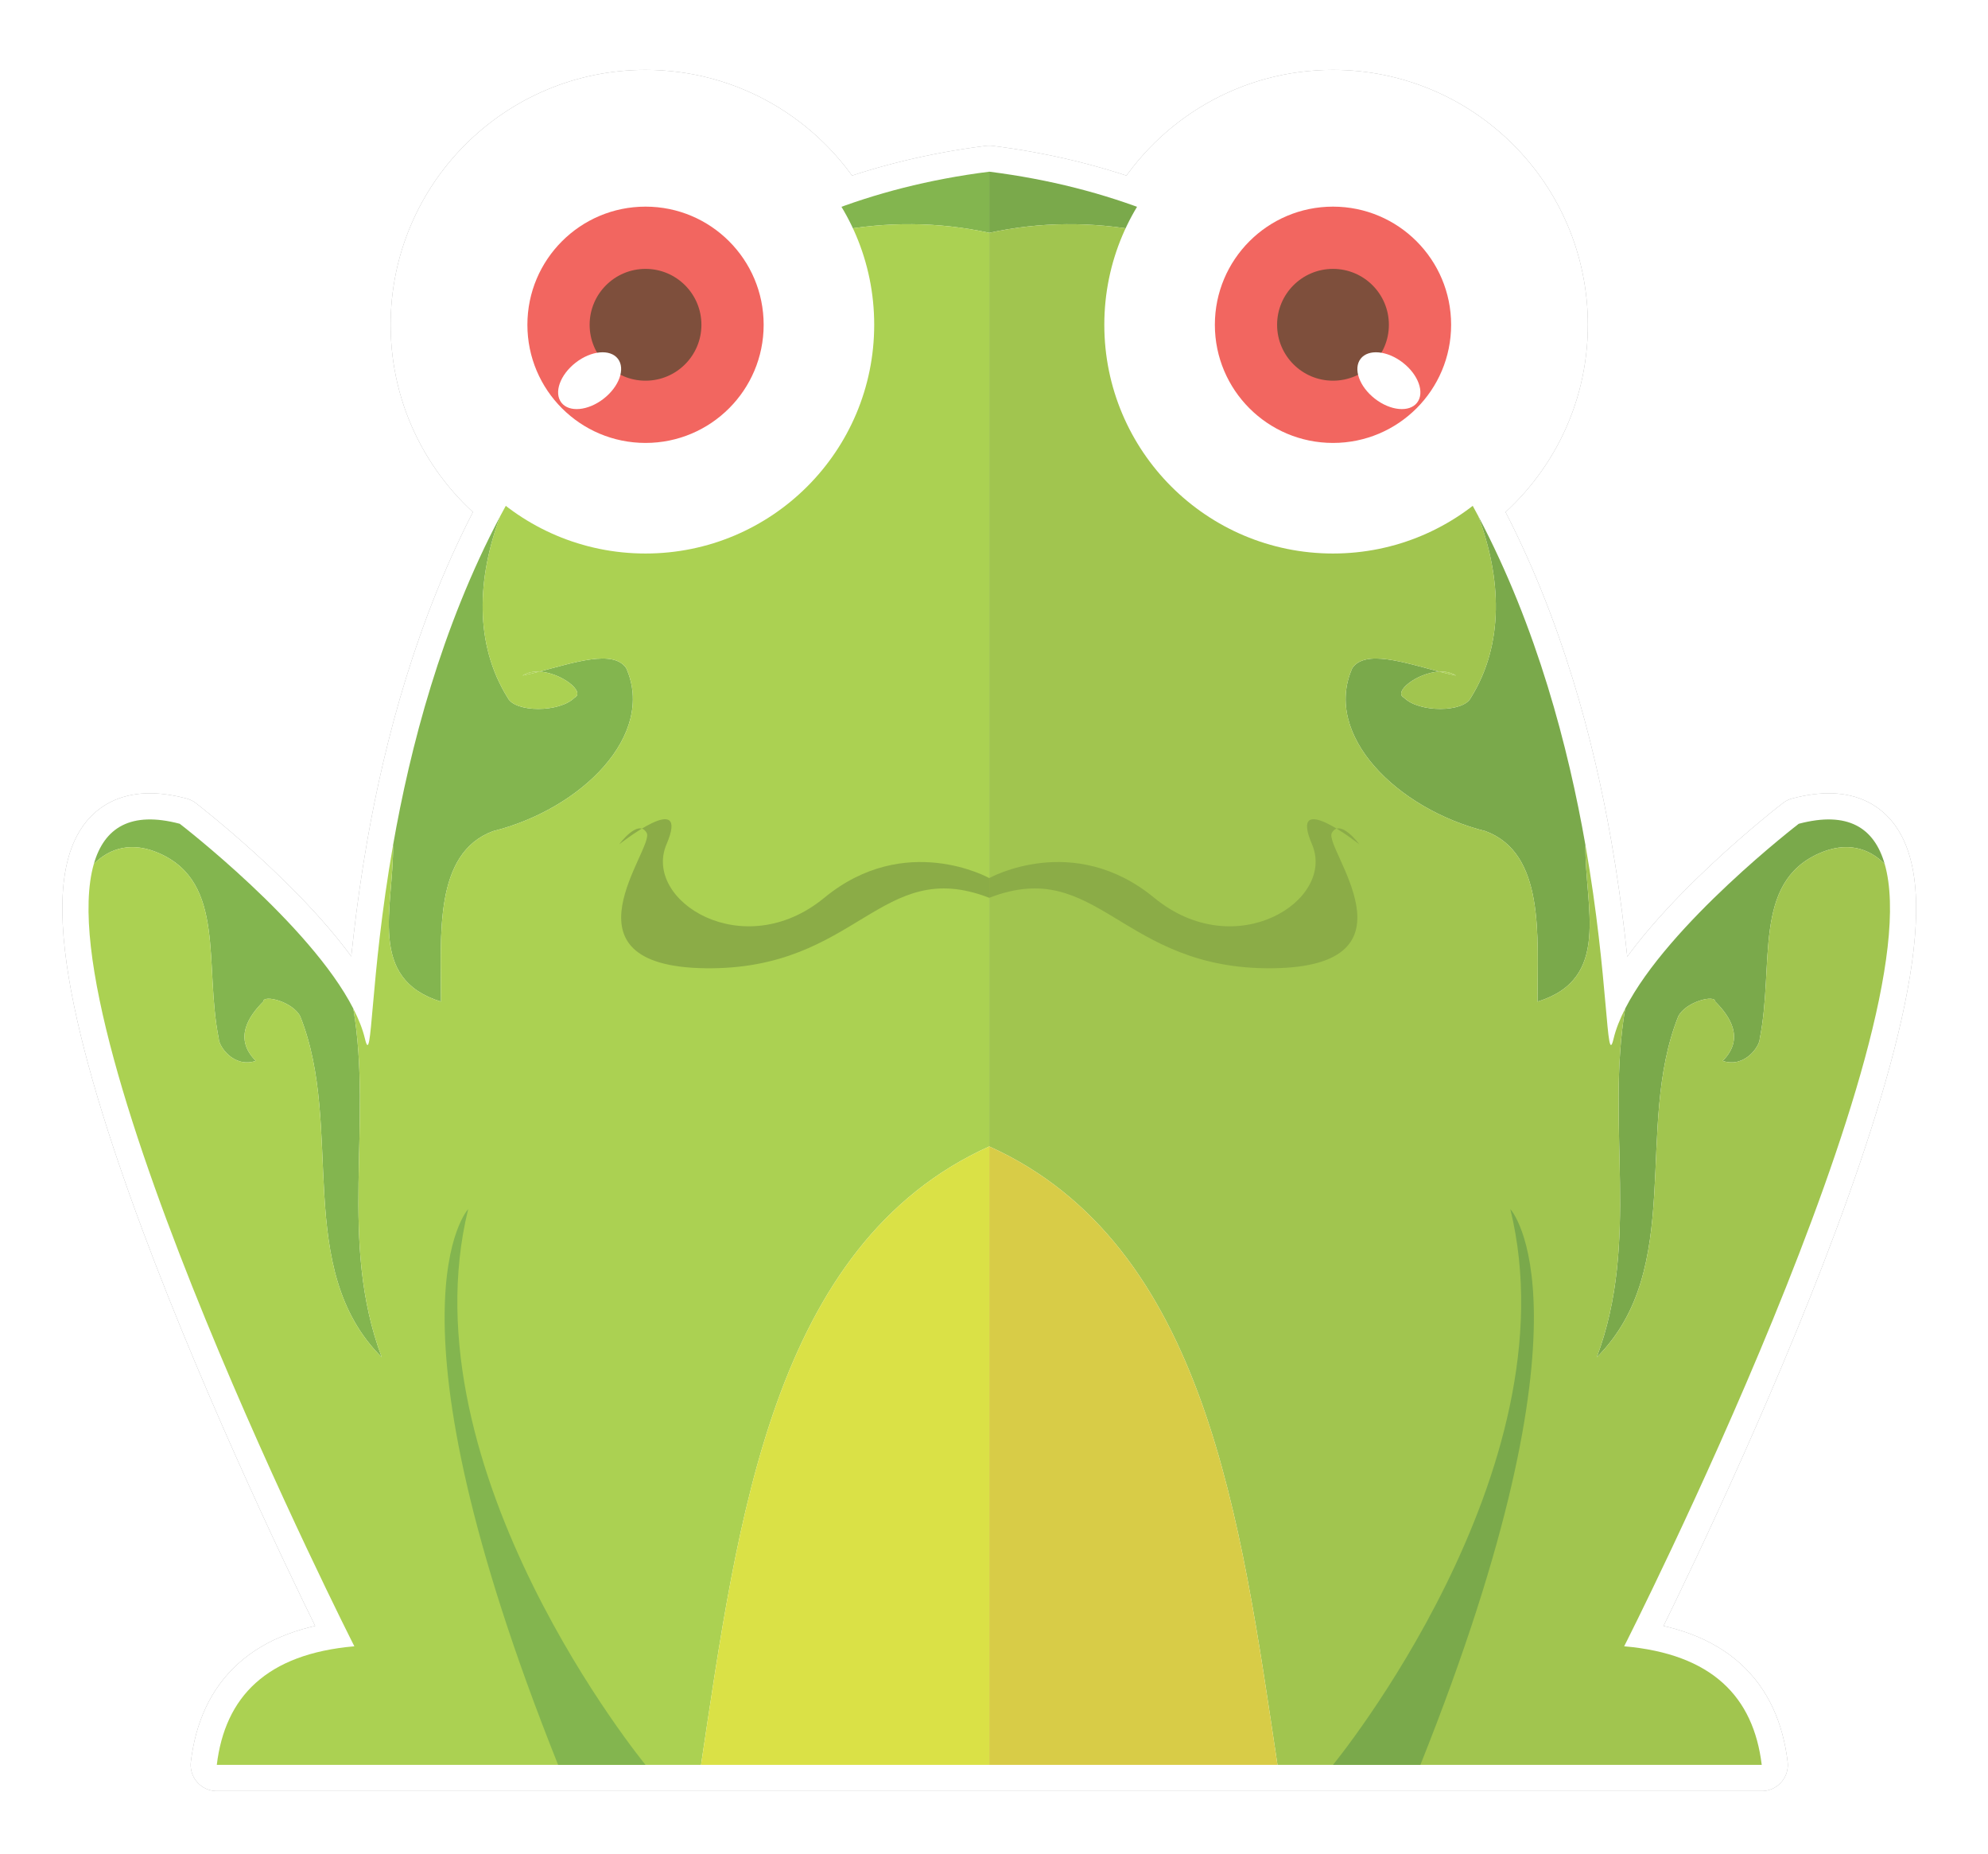 <?xml version="1.0" encoding="UTF-8" standalone="no"?>
<!-- Created with Inkscape (http://www.inkscape.org/) -->

<svg
   xmlns:dc="http://purl.org/dc/elements/1.1/"
   xmlns:cc="http://creativecommons.org/ns#"
   xmlns:rdf="http://www.w3.org/1999/02/22-rdf-syntax-ns#"
   xmlns:svg="http://www.w3.org/2000/svg"
   xmlns="http://www.w3.org/2000/svg"
   xmlns:sodipodi="http://sodipodi.sourceforge.net/DTD/sodipodi-0.dtd"
   xmlns:inkscape="http://www.inkscape.org/namespaces/inkscape"
   id="svg2"
   version="1.1"
   inkscape:version="0.48.4 r9939"
   width="152.091"
   height="141.826"
   xml:space="preserve"
   sodipodi:docname="sapo.svg"><defs
     id="defs6"><filter
       inkscape:collect="always"
       id="filter4688"
       color-interpolation-filters="sRGB"><feGaussianBlur
         inkscape:collect="always"
         stdDeviation="3.374"
         id="feGaussianBlur4690" /></filter></defs><sodipodi:namedview
     pagecolor="#ffffff"
     bordercolor="#666666"
     borderopacity="1"
     objecttolerance="10"
     gridtolerance="10"
     guidetolerance="10"
     inkscape:pageopacity="0"
     inkscape:pageshadow="2"
     inkscape:window-width="1600"
     inkscape:window-height="876"
     id="namedview4"
     showgrid="false"
     inkscape:zoom="0.53807398"
     inkscape:cx="-219.0561"
     inkscape:cy="132.15721"
     inkscape:window-x="0"
     inkscape:window-y="1"
     inkscape:window-maximized="1"
     inkscape:current-layer="g10" /><g
     id="g10"
     inkscape:groupmode="layer"
     inkscape:label="green frog"
     transform="matrix(1.25,0,0,-1.25,-740.016,622.169)"><g
       id="g4698"
       transform="matrix(0.497,0,0,0.497,297.961,193.536)"><g
         id="g4694"><path
           style="fill:#999999;fill-opacity:1;fill-rule:nonzero;stroke:#999999;stroke-width:6.433;stroke-linejoin:round;stroke-miterlimit:4;stroke-dasharray:none;filter:url(#filter4688)"
           d="m 671.15,600.25 c -15.553,0 -28.175,-12.622 -28.175,-28.175 0,-9.075 4.31,-17.125 10.975,-22.275 -0.227,-0.415 -0.455,-0.833 -0.675,-1.25 -7.28,-13.777 -11.124,-28.539 -13.225,-40.525 -2.896,-16.516 -2.517,-27.743 -3.45,-23.825 -0.282,1.186 -0.778,2.407 -1.425,3.675 -5.328,10.433 -21.375,22.775 -21.375,22.775 -6.037,1.595 -9.316,-0.469 -10.6,-4.95 -6.063,-21.155 32.1,-96.325 32.1,-96.325 -10.824,-0.942 -15.936,-6.223 -16.95,-14.6 l 59.625,0 35.5,0 35.5,0 59.625,0 c -1.014,8.377 -6.102,13.658 -16.925,14.6 0,0 38.138,75.17 32.075,96.325 -1.284,4.481 -4.538,6.545 -10.575,4.95 0,0 -16.047,-12.342 -21.375,-22.775 -0.647,-1.268 -1.168,-2.489 -1.45,-3.675 -0.933,-3.918 -0.554,7.309 -3.45,23.825 -0.013,-0.956 0.036,-1.922 0.1,-2.9 -0.064,0.978 -0.113,1.944 -0.1,2.9 -2.101,11.986 -5.945,26.748 -13.225,40.525 -0.22,0.417 -0.449,0.835 -0.675,1.25 6.665,5.15 10.975,13.2 10.975,22.275 0,15.553 -12.622,28.175 -28.175,28.175 -10.239,0 -19.196,-5.479 -24.125,-13.65 -5.513,2.004 -11.561,3.486 -18.2,4.325 -6.639,-0.839 -12.687,-2.321 -18.2,-4.325 -4.929,8.171 -13.886,13.65 -24.125,13.65 z m -56.75,-95.4 c 0.323,-0.342 0.615,-0.719 0.875,-1.1 -0.26,0.381 -0.552,0.758 -0.875,1.1 z"
           id="path3871"
           inkscape:connector-curvature="0" /><path
           inkscape:connector-curvature="0"
           id="path4692"
           d="m 671.15,600.25 c -15.553,0 -28.175,-12.622 -28.175,-28.175 0,-9.075 4.31,-17.125 10.975,-22.275 -0.227,-0.415 -0.455,-0.833 -0.675,-1.25 -7.28,-13.777 -11.124,-28.539 -13.225,-40.525 -2.896,-16.516 -2.517,-27.743 -3.45,-23.825 -0.282,1.186 -0.778,2.407 -1.425,3.675 -5.328,10.433 -21.375,22.775 -21.375,22.775 -6.037,1.595 -9.316,-0.469 -10.6,-4.95 -6.063,-21.155 32.1,-96.325 32.1,-96.325 -10.824,-0.942 -15.936,-6.223 -16.95,-14.6 l 59.625,0 35.5,0 35.5,0 59.625,0 c -1.014,8.377 -6.102,13.658 -16.925,14.6 0,0 38.138,75.17 32.075,96.325 -1.284,4.481 -4.538,6.545 -10.575,4.95 0,0 -16.047,-12.342 -21.375,-22.775 -0.647,-1.268 -1.168,-2.489 -1.45,-3.675 -0.933,-3.918 -0.554,7.309 -3.45,23.825 -0.013,-0.956 0.036,-1.922 0.1,-2.9 -0.064,0.978 -0.113,1.944 -0.1,2.9 -2.101,11.986 -5.945,26.748 -13.225,40.525 -0.22,0.417 -0.449,0.835 -0.675,1.25 6.665,5.15 10.975,13.2 10.975,22.275 0,15.553 -12.622,28.175 -28.175,28.175 -10.239,0 -19.196,-5.479 -24.125,-13.65 -5.513,2.004 -11.561,3.486 -18.2,4.325 -6.639,-0.839 -12.687,-2.321 -18.2,-4.325 -4.929,8.171 -13.886,13.65 -24.125,13.65 z m -56.75,-95.4 c 0.323,-0.342 0.615,-0.719 0.875,-1.1 -0.26,0.381 -0.552,0.758 -0.875,1.1 z"
           style="fill:#ffffff;fill-opacity:1;fill-rule:nonzero;stroke:#ffffff;stroke-width:6.433;stroke-linejoin:round;stroke-miterlimit:4;stroke-dasharray:none" /></g><path
         d="m 772.778,526.156 c -0.912,-1.825 -6.386,-1.825 -8.211,0 -1.429,0.714 1.616,3.096 4.319,3.225 -4.241,1.101 -9.143,2.767 -10.705,0.424 -3.65,-8.211 5.474,-17.334 16.422,-20.071 7.298,-2.737 6.386,-12.773 6.386,-20.984 9.162,2.82 5.805,11.626 5.905,19.273 -2.101,11.986 -5.928,26.749 -13.208,40.526 2.853,-7.601 3.243,-15.751 -0.908,-22.393"
         style="fill:#7aa94b;fill-opacity:1;fill-rule:nonzero;stroke:none"
         id="path172"
         inkscape:connector-curvature="0" /><path
         d="m 768.886,529.381 c 0.714,-0.185 1.411,-0.356 2.068,-0.488 -0.594,0.396 -1.319,0.524 -2.068,0.488"
         style="fill:#abd152;fill-opacity:1;fill-rule:nonzero;stroke:none"
         id="path176"
         inkscape:connector-curvature="0" /><path
         d="m 749.784,576.984 c -9.558,6.985 -21.454,12.07 -36.307,13.948 l 0,-7.529 c 12.633,2.773 25.533,-0.054 36.307,-6.419"
         style="fill:#7aa94b;fill-opacity:1;fill-rule:nonzero;stroke:none"
         id="path180"
         inkscape:connector-curvature="0" /><path
         d="m 813.163,510.647 c 0,0 -16.047,-12.328 -21.375,-22.761 -2.407,-14.309 1.865,-28.618 -3.5,-42.927 10.948,10.948 4.561,28.282 10.035,41.967 0.913,1.825 4.562,2.737 4.562,1.825 1.825,-1.825 3.649,-4.562 0.912,-7.299 2.737,-0.912 4.562,1.825 4.562,2.737 1.825,9.124 -0.913,19.159 7.299,22.809 3.377,1.501 6.136,0.683 8.088,-1.304 -1.284,4.481 -4.546,6.548 -10.583,4.953"
         style="fill:#7aa94b;fill-opacity:1;fill-rule:nonzero;stroke:none"
         id="path184"
         inkscape:connector-curvature="0" /><path
         d="m 815.658,506.997 c -8.211,-3.649 -5.474,-13.685 -7.299,-22.808 0,-0.913 -1.824,-3.65 -4.561,-2.737 2.737,2.737 0.912,5.474 -0.913,7.298 0,0.913 -3.649,0 -4.561,-1.824 -5.474,-13.685 0.912,-31.019 -10.036,-41.967 5.366,14.308 1.094,28.617 3.5,42.926 -0.647,-1.268 -1.146,-2.51 -1.428,-3.696 -0.933,-3.918 -0.569,7.318 -3.465,23.834 -0.1,-7.647 3.257,-16.453 -5.906,-19.273 0,8.211 0.913,18.247 -6.386,20.984 -10.948,2.737 -20.071,11.86 -16.422,20.071 1.562,2.343 6.464,0.677 10.705,-0.424 0.749,0.035 1.474,-0.092 2.068,-0.488 -0.657,0.131 -1.354,0.302 -2.068,0.488 -2.703,-0.129 -5.747,-2.511 -4.318,-3.225 1.824,-1.825 7.298,-1.825 8.21,0 4.152,6.642 3.761,14.792 0.909,22.393 -5.629,10.654 -13.33,20.709 -23.903,28.435 -10.773,6.365 -23.673,9.192 -36.307,6.419 l 0,-112.482 c 26.752,-12.078 30.991,-46.256 35.494,-76.14 l 59.632,0 c -1.014,8.377 -6.117,13.655 -16.94,14.597 0,0 38.147,75.16 32.084,96.315 -1.953,1.988 -4.711,2.805 -8.089,1.304"
         style="fill:#a1c54f;fill-opacity:1;fill-rule:nonzero;stroke:none"
         id="path188"
         inkscape:connector-curvature="0" /><path
         d="m 713.477,470.921 0,-76.14 35.494,0 c -4.504,29.884 -8.742,64.063 -35.494,76.14"
         style="fill:#d8cc47;fill-opacity:1;fill-rule:nonzero;stroke:none"
         id="path192"
         inkscape:connector-curvature="0" /><path
         d="m 783.967,572.083 c 0,-15.553 -12.608,-28.161 -28.161,-28.161 -15.553,0 -28.161,12.608 -28.161,28.161 0,15.553 12.608,28.161 28.161,28.161 15.553,0 28.161,-12.608 28.161,-28.161"
         style="fill:#ffffff;fill-opacity:1;fill-rule:nonzero;stroke:none"
         id="path196"
         inkscape:connector-curvature="0" /><path
         d="m 770.354,572.083 c 0,-8.034 -6.513,-14.547 -14.547,-14.547 -8.035,0 -14.548,6.513 -14.548,14.547 0,8.034 6.513,14.547 14.548,14.547 8.034,0 14.547,-6.513 14.547,-14.547"
         style="fill:#f26660;fill-opacity:1;fill-rule:nonzero;stroke:none"
         id="path200"
         inkscape:connector-curvature="0" /><path
         d="m 762.689,572.083 c 0,-3.801 -3.081,-6.883 -6.883,-6.883 -3.801,0 -6.882,3.082 -6.882,6.883 0,3.801 3.081,6.883 6.882,6.883 3.802,0 6.883,-3.082 6.883,-6.883"
         style="fill:#7e4f3c;fill-opacity:1;fill-rule:nonzero;stroke:none"
         id="path204"
         inkscape:connector-curvature="0" /><path
         d="m 766.164,562.495 c -0.953,-1.224 -3.281,-1.006 -5.2,0.488 -1.92,1.494 -2.703,3.698 -1.75,4.922 0.953,1.224 3.281,1.006 5.2,-0.488 1.92,-1.494 2.703,-3.698 1.75,-4.922"
         style="fill:#ffffff;fill-opacity:1;fill-rule:nonzero;stroke:none"
         id="path208"
         inkscape:connector-curvature="0" /><path
         d="m 713.477,503.961 c 0,0 10.339,5.782 20.319,-2.429 9.98,-8.21 22.393,-0.346 19.424,6.592 -2.968,6.939 5.821,0 5.821,0 0,0 -2.367,3.238 -3.381,1.388 -1.014,-1.85 11.476,-16.422 -7.259,-16.653 -18.734,-0.231 -21.509,13.877 -34.924,8.673 l 0,2.429 z"
         style="fill:#8bac47;fill-opacity:1;fill-rule:nonzero;stroke:none"
         id="path212"
         inkscape:connector-curvature="0" /><path
         d="m 755.806,394.781 c 0,0 29.744,36.189 21.837,68.425 0,0 11.43,-12.165 -11.074,-68.425 l -10.763,0 z"
         style="fill:#7aa94b;fill-opacity:1;fill-rule:nonzero;stroke:none"
         id="path216"
         inkscape:connector-curvature="0" /><path
         d="m 654.175,526.156 c 0.912,-1.825 6.386,-1.825 8.211,0 1.429,0.714 -1.616,3.096 -4.319,3.225 4.241,1.101 9.143,2.767 10.705,0.424 3.65,-8.211 -5.474,-17.334 -16.422,-20.071 -7.298,-2.737 -6.386,-12.773 -6.386,-20.984 -9.162,2.82 -5.805,11.626 -5.905,19.273 2.101,11.986 5.928,26.749 13.208,40.526 -2.853,-7.601 -3.243,-15.751 0.908,-22.393"
         style="fill:#83b54f;fill-opacity:1;fill-rule:nonzero;stroke:none"
         id="path220"
         inkscape:connector-curvature="0" /><path
         d="m 658.068,529.381 c -0.714,-0.185 -1.411,-0.356 -2.068,-0.488 0.594,0.396 1.319,0.524 2.068,0.488"
         style="fill:#abd152;fill-opacity:1;fill-rule:nonzero;stroke:none"
         id="path224"
         inkscape:connector-curvature="0" /><path
         d="m 677.17,576.984 c 9.558,6.985 21.454,12.07 36.307,13.948 l 0,-7.529 c -12.633,2.773 -25.534,-0.054 -36.307,-6.419"
         style="fill:#83b54f;fill-opacity:1;fill-rule:nonzero;stroke:none"
         id="path228"
         inkscape:connector-curvature="0" /><path
         d="m 613.79,510.647 c 0,0 16.047,-12.328 21.375,-22.761 2.407,-14.309 -1.865,-28.618 3.5,-42.927 -10.948,10.948 -4.561,28.282 -10.035,41.967 -0.913,1.825 -4.562,2.737 -4.562,1.825 -1.824,-1.825 -3.649,-4.562 -0.912,-7.299 -2.737,-0.912 -4.562,1.825 -4.562,2.737 -1.824,9.124 0.913,19.159 -7.298,22.809 -3.378,1.501 -6.137,0.683 -8.089,-1.304 1.284,4.481 4.546,6.548 10.583,4.953"
         style="fill:#83b54f;fill-opacity:1;fill-rule:nonzero;stroke:none"
         id="path232"
         inkscape:connector-curvature="0" /><path
         d="m 611.296,506.997 c 8.211,-3.649 5.474,-13.685 7.299,-22.808 0,-0.913 1.824,-3.65 4.561,-2.737 -2.737,2.737 -0.912,5.474 0.913,7.298 0,0.913 3.649,0 4.561,-1.824 5.474,-13.685 -0.912,-31.019 10.036,-41.967 -5.366,14.308 -1.094,28.617 -3.5,42.926 0.647,-1.268 1.146,-2.51 1.428,-3.696 0.933,-3.918 0.569,7.318 3.465,23.834 0.1,-7.647 -3.257,-16.453 5.906,-19.273 0,8.211 -0.913,18.247 6.386,20.984 10.948,2.737 20.071,11.86 16.422,20.071 -1.562,2.343 -6.464,0.677 -10.705,-0.424 -0.749,0.035 -1.474,-0.092 -2.068,-0.488 0.657,0.131 1.354,0.302 2.068,0.488 2.703,-0.129 5.747,-2.511 4.318,-3.225 -1.824,-1.825 -7.298,-1.825 -8.211,0 -4.151,6.642 -3.76,14.792 -0.908,22.393 5.629,10.654 13.33,20.709 23.903,28.435 10.773,6.365 23.673,9.192 36.307,6.419 l 0,-112.482 c -26.752,-12.078 -30.991,-46.256 -35.494,-76.14 l -59.632,0 c 1.014,8.377 6.116,13.655 16.94,14.597 0,0 -38.147,75.16 -32.084,96.315 1.953,1.988 4.711,2.805 8.089,1.304"
         style="fill:#abd152;fill-opacity:1;fill-rule:nonzero;stroke:none"
         id="path236"
         inkscape:connector-curvature="0" /><path
         d="m 713.477,470.921 0,-76.14 -35.494,0 c 4.504,29.884 8.742,64.063 35.494,76.14"
         style="fill:#dae146;fill-opacity:1;fill-rule:nonzero;stroke:none"
         id="path240"
         inkscape:connector-curvature="0" /><path
         d="m 642.986,572.083 c 0,-15.553 12.608,-28.161 28.161,-28.161 15.553,0 28.161,12.608 28.161,28.161 0,15.553 -12.608,28.161 -28.161,28.161 -15.553,0 -28.161,-12.608 -28.161,-28.161"
         style="fill:#ffffff;fill-opacity:1;fill-rule:nonzero;stroke:none"
         id="path244"
         inkscape:connector-curvature="0" /><path
         d="m 656.6,572.083 c 0,-8.034 6.513,-14.547 14.547,-14.547 8.035,0 14.548,6.513 14.548,14.547 0,8.034 -6.513,14.547 -14.548,14.547 -8.034,0 -14.547,-6.513 -14.547,-14.547"
         style="fill:#f26660;fill-opacity:1;fill-rule:nonzero;stroke:none"
         id="path248"
         inkscape:connector-curvature="0" /><path
         d="m 664.265,572.083 c 0,-3.801 3.081,-6.883 6.883,-6.883 3.801,0 6.882,3.082 6.882,6.883 0,3.801 -3.081,6.883 -6.882,6.883 -3.802,0 -6.883,-3.082 -6.883,-6.883"
         style="fill:#7e4f3c;fill-opacity:1;fill-rule:nonzero;stroke:none"
         id="path252"
         inkscape:connector-curvature="0" /><path
         d="m 660.789,562.495 c 0.953,-1.224 3.281,-1.006 5.201,0.488 1.919,1.494 2.702,3.698 1.749,4.922 -0.953,1.224 -3.281,1.006 -5.2,-0.488 -1.92,-1.494 -2.703,-3.698 -1.75,-4.922"
         style="fill:#ffffff;fill-opacity:1;fill-rule:nonzero;stroke:none"
         id="path256"
         inkscape:connector-curvature="0" /><path
         d="m 713.477,503.961 c 0,0 -10.339,5.782 -20.319,-2.429 -9.98,-8.21 -22.393,-0.346 -19.424,6.592 2.968,6.939 -5.821,0 -5.821,0 0,0 2.367,3.238 3.381,1.388 1.014,-1.85 -11.476,-16.422 7.259,-16.653 18.734,-0.231 21.509,13.877 34.924,8.673 l 0,2.429 z"
         style="fill:#8bac47;fill-opacity:1;fill-rule:nonzero;stroke:none"
         id="path260"
         inkscape:connector-curvature="0" /><path
         d="m 671.147,394.781 c 0,0 -29.744,36.189 -21.837,68.425 0,0 -11.43,-12.165 11.074,-68.425 l 10.763,0 z"
         style="fill:#83b54f;fill-opacity:1;fill-rule:nonzero;stroke:none"
         id="path264"
         inkscape:connector-curvature="0" /></g></g></svg>
